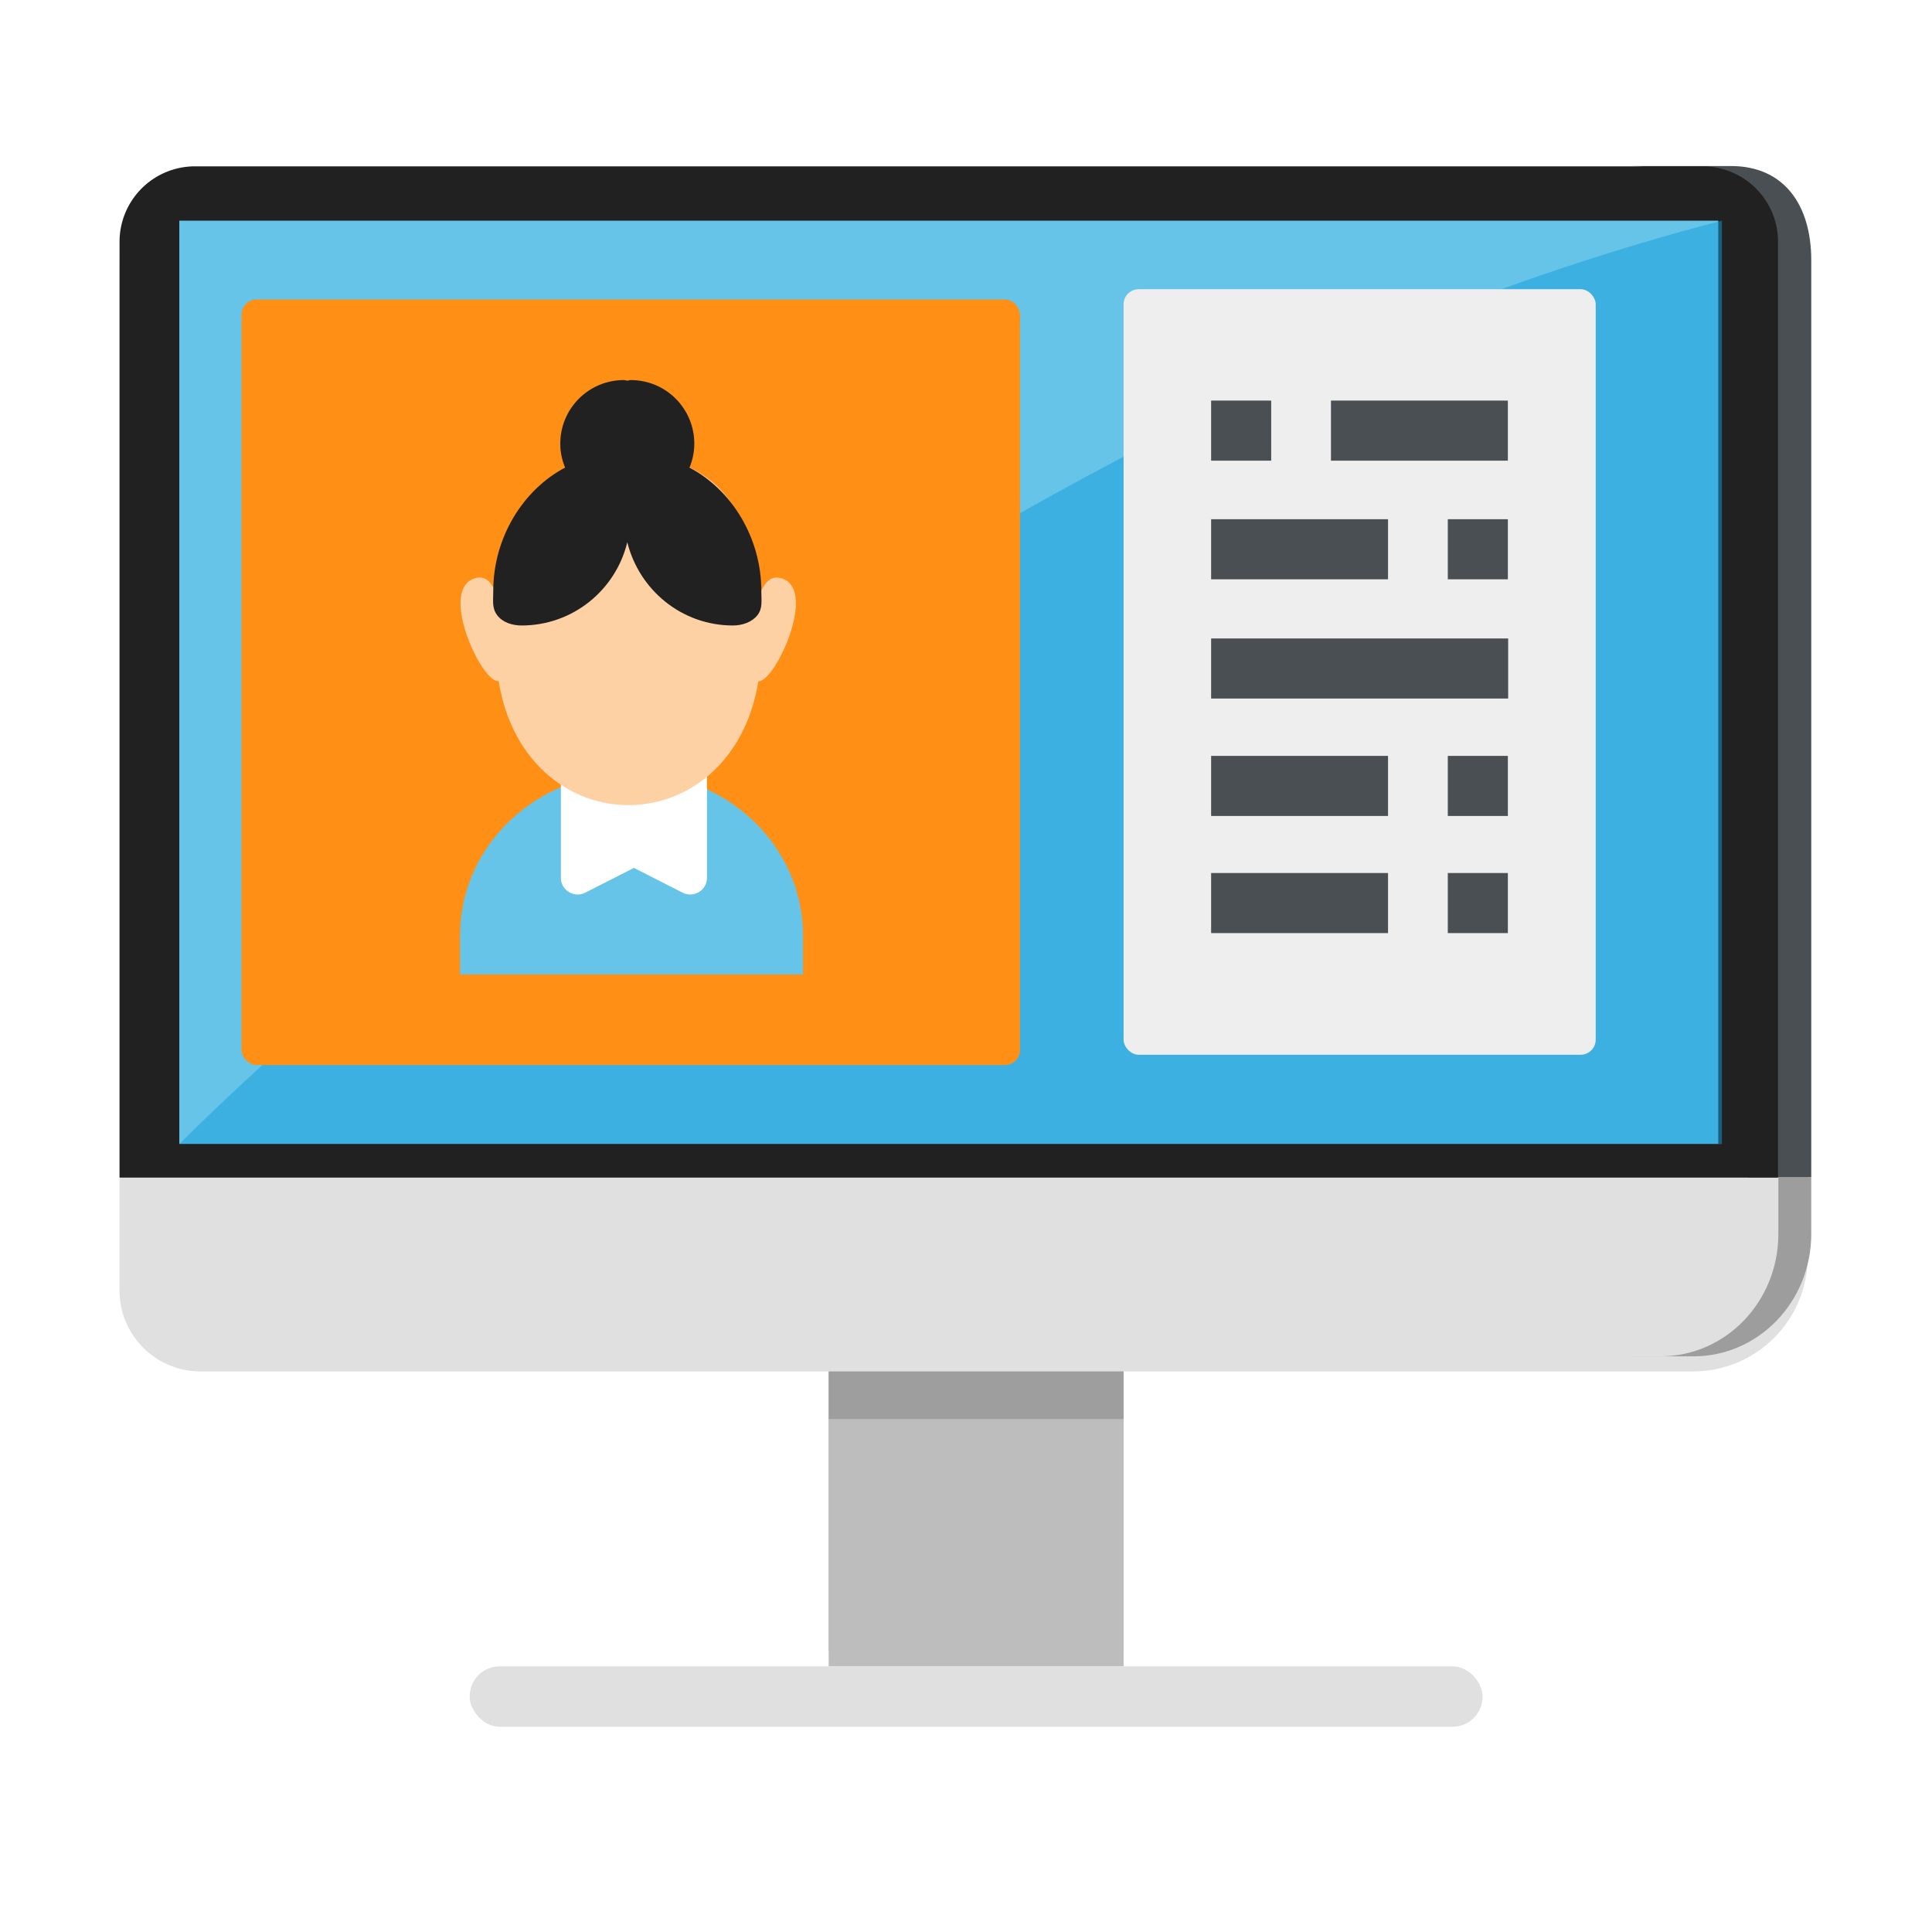 <svg class="illustration" aria-labelledby="hr" xmlns="http://www.w3.org/2000/svg" viewBox="0 0 64 64"><title id="hr">Human Resources</title><defs><filter id="drop-shadow-1" filterUnits="userSpaceOnUse"><feOffset dy=".5"/><feGaussianBlur result="blur" stdDeviation="1"/><feFlood flood-color="#000" flood-opacity=".45"/><feComposite in2="blur" operator="in"/><feComposite in="SourceGraphic"/></filter><filter id="drop-shadow-2" filterUnits="userSpaceOnUse"><feOffset dy=".5"/><feGaussianBlur result="blur-2" stdDeviation="1"/><feFlood flood-color="#000" flood-opacity=".45"/><feComposite in2="blur-2" operator="in"/><feComposite in="SourceGraphic"/></filter><filter id="drop-shadow-3" filterUnits="userSpaceOnUse"><feOffset dy=".5"/><feGaussianBlur result="blur-3" stdDeviation="1"/><feFlood flood-color="#000" flood-opacity=".45"/><feComposite in2="blur-3" operator="in"/><feComposite in="SourceGraphic"/></filter><clipPath id="clippath"><path id="overlay" d="M0 0h64v64H0z" style="fill:none"/></clipPath><style>.cls-10{fill:#212121}.cls-15{fill:#4a4f54}.cls-17{fill:#66c4e8}</style></defs><g id="Communication"><g id="human_resources" data-name="human resources"><g id="assets" style="clip-path:url(#clippath);fill:none"><g id="footer"><path d="M27.45 44.93h9.77v9.77h-9.77z" style="fill:#bdbdbd;filter:url(#drop-shadow-1)"/><rect id="footer-2" width="33.55" height="2" x="15.56" y="54.7" data-name="footer" rx=".99" ry=".99" style="filter:url(#drop-shadow-2);fill:#e0e0e0"/><path d="M27.45 44.93h9.77v2.08h-9.77z" style="fill:#9e9e9e"/><path d="M27.45 47.02h9.77v7.68h-9.77z" style="fill:#bdbdbd"/></g><path id="shadow" d="M3.96 8.18v34.07c0 1.48 1.2 2.68 2.68 2.68h49.45c2.09 0 3.79-1.7 3.79-3.79l.02-32.96c0-1.48-1.2-2.68-2.68-2.68H6.64a2.68 2.68 0 0 0-2.68 2.68Z" style="filter:url(#drop-shadow-3);fill:#e0e0e0"/><g id="monitor"><path d="M57.9 39.01v1.87c0 2.24-1.75 4.05-3.9 4.05h2.1c2.15 0 3.9-1.81 3.9-4.05v-1.87h-2.1Z" style="fill:#9e9d9e"/><path d="M4.05 39.01v1.87c0 2.24 1.75 4.05 3.9 4.05h47.06c2.15 0 3.9-1.81 3.9-4.05v-1.87H4.05Z" style="fill:#e0e0e0"/><path d="M57.34 5.5H54c2.15 0 3.9 1.81 3.9 4.05V39H60V8.62c0-1.83-.9-3.12-2.66-3.12Z" class="cls-15"/></g><g id="screen"><path d="M58.9 39.01v-31a2.5 2.5 0 0 0-2.5-2.5H6.46a2.5 2.5 0 0 0-2.5 2.5v31H58.9Z" class="cls-10"/><path d="M5.94 7.31h50.98v30.58H5.94z" class="cls-17"/><path id="shadow-2" d="M5.94 37.9h51.1V7.31C28.73 14.65 5.94 37.9 5.94 37.9Z" data-name="shadow" style="fill:#129fda;opacity:.5"/><g id="info"><rect width="15.64" height="25.36" x="37.22" y="9.58" rx=".5" ry=".5" style="fill:#eee"/><path d="M40.12 13.27h1.99v1.99h-1.99zM47.96 17.2h1.99v1.99h-1.99zM47.96 28.92h1.99v1.99h-1.99zM47.96 25.04h1.99v1.99h-1.99zM44.09 13.27h5.86v1.99h-5.86zM40.12 17.2h5.86v1.99h-5.86zM40.12 25.04h5.86v1.99h-5.86zM40.12 28.92h5.86v1.99h-5.86zM40.12 21.15h9.84v1.99h-9.84z" class="cls-15"/></g><g id="user"><rect width="25.79" height="25.36" x="8" y="9.92" rx=".5" ry=".5" style="fill:#ff9015"/><path d="M26.6 32.28v-1.3c0-2.97-2.54-5.38-5.68-5.38s-5.68 2.41-5.68 5.38v1.3h11.35Z" class="cls-17"/><path d="M21 25.6h-2.42v3.48c0 .41.44.68.81.49l1.61-.82 1.61.82c.37.19.81-.08.81-.49V25.6H21Z" style="fill:#fff"/><path d="M25.89 19.16c-.32-.1-.52.09-.67.41-.02-.25-.04-.5-.08-.74-.14-.8-.7-2.18-1.56-2.88a4.49 4.49 0 0 0-5.53 0c-.86.69-1.42 2.07-1.56 2.88-.04.24-.07.5-.08.77-.15-.34-.36-.55-.69-.44-1.2.39.25 3.49.8 3.4.42 2.65 2.31 4.11 4.3 4.11 1.99 0 3.87-1.45 4.3-4.1.56.02 1.97-3.03.78-3.41Z" style="fill:#fed1a5"/><path d="M25.22 19.57c0-1.74-.97-3.34-2.38-4.08.1-.24.16-.51.16-.79 0-1.17-.94-2.11-2.11-2.11-.04 0-.07.02-.11.02-.04 0-.07-.02-.11-.02-1.17 0-2.11.94-2.11 2.11 0 .28.06.55.16.79-1.41.74-2.38 2.34-2.38 4.08 0 .33-.05.57.13.81.18.24.5.34.81.34 1.7 0 3.12-1.18 3.5-2.76.39 1.58 1.8 2.76 3.5 2.76.31 0 .63-.11.81-.34.18-.23.13-.48.13-.81Z" class="cls-10"/></g></g></g></g></g></svg>